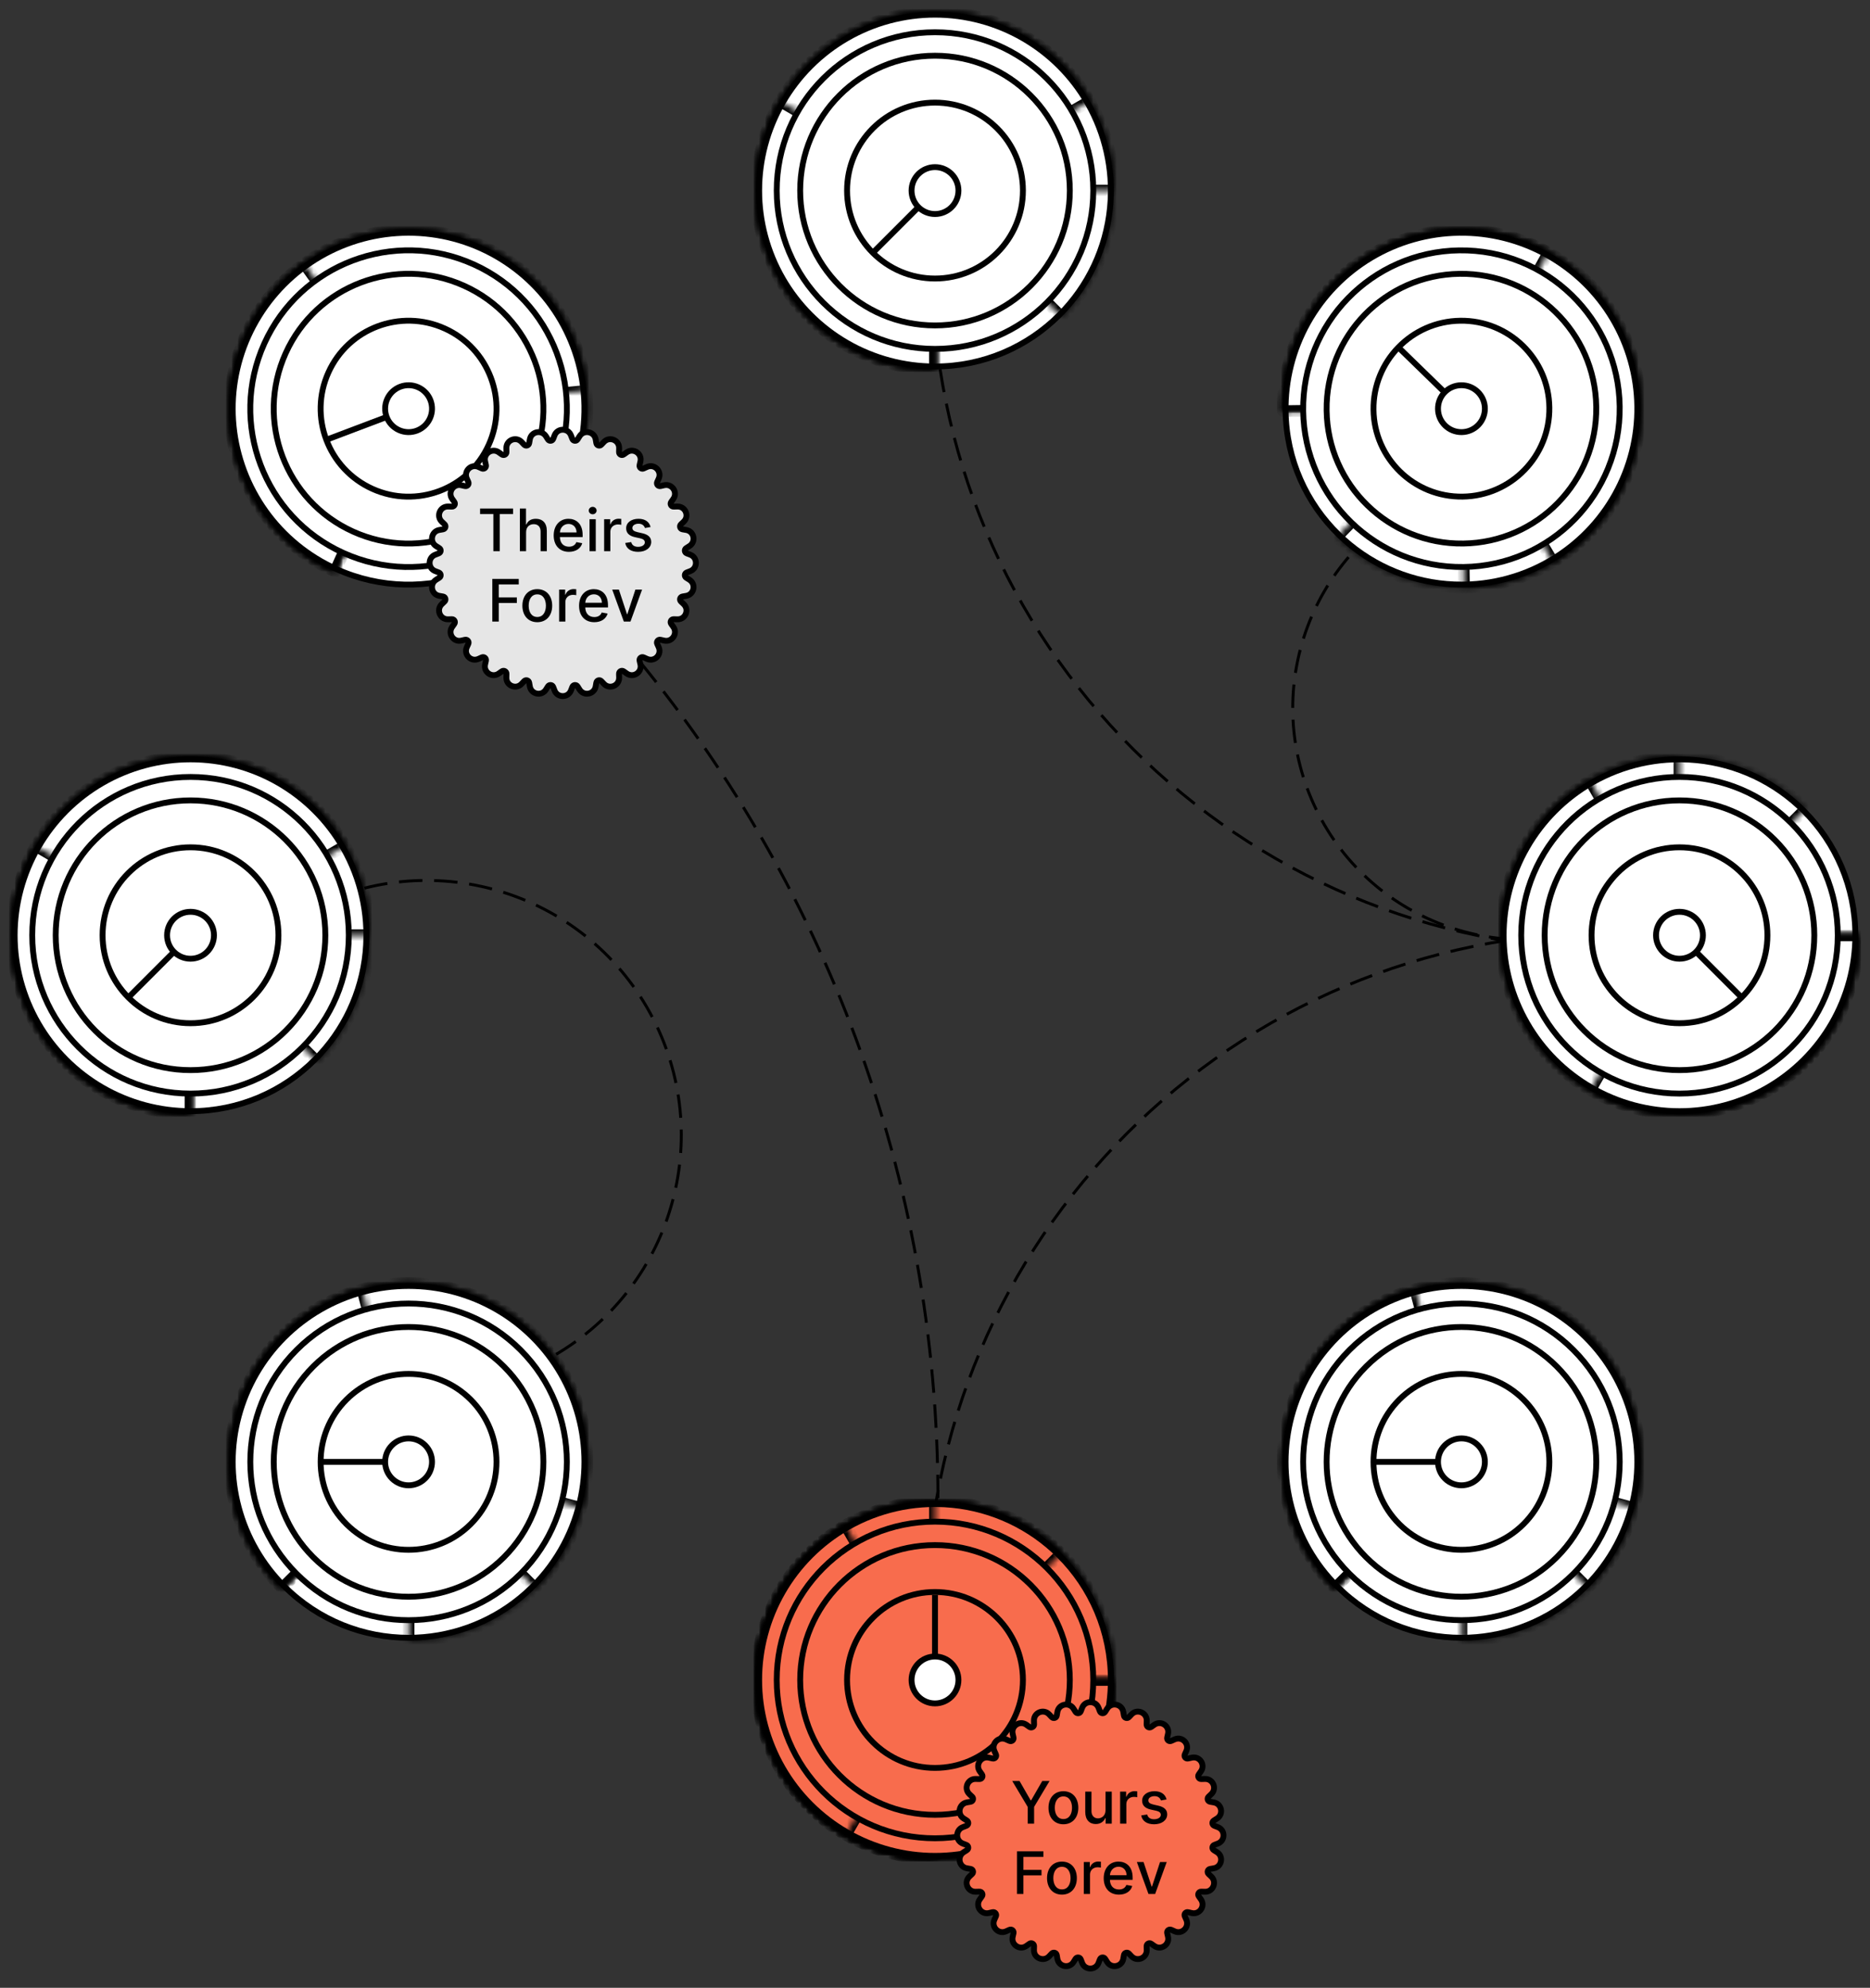 <svg width="319" height="339" viewBox="0 0 319 339" fill="none" xmlns="http://www.w3.org/2000/svg">
<rect x="0" y="0" width="319" height="339" fill="#333333" stroke="none"/>
<path d="M160 255.5C160 200.447 140.272 150.003 107.5 110.85" stroke="black" stroke-width="0.5" stroke-dasharray="4 2"/>
<path d="M275.538 157.08C255.468 165.638 232.26 156.306 223.702 136.236C215.144 116.166 224.477 92.958 244.547 84.4" stroke="black" stroke-width="0.5" stroke-dasharray="4 2"/>
<path d="M51.086 155.975C71.854 143.985 98.409 151.1 110.398 171.867C122.388 192.635 115.273 219.19 94.506 231.179" stroke="black" stroke-width="0.5" stroke-dasharray="4 2"/>
<path d="M158 276C158 211.383 210.383 159 275 159" stroke="black" stroke-width="0.5" stroke-dasharray="4 2"/>
<path d="M159 45C159 109.617 211.383 162 276 162" stroke="black" stroke-width="0.5" stroke-dasharray="4 2"/>
<circle cx="32.5" cy="159.5" r="30" transform="rotate(90 32.5 159.5)" fill="white" stroke="black"/>
<mask id="path-7-inside-1" fill="white">
<path d="M32.5 190C25.444 190 18.606 187.553 13.151 183.077C7.696 178.6 3.963 172.371 2.586 165.45C1.209 158.53 2.275 151.346 5.601 145.122C8.928 138.899 14.309 134.022 20.828 131.322C27.347 128.621 34.601 128.265 41.354 130.313C48.106 132.362 53.94 136.688 57.86 142.555C61.78 148.422 63.545 155.467 62.853 162.49C62.161 169.512 59.056 176.077 54.067 181.067L32.5 159.5L32.5 190Z"/>
</mask>
<path d="M32.5 190C25.444 190 18.606 187.553 13.151 183.077C7.696 178.6 3.963 172.371 2.586 165.45C1.209 158.53 2.275 151.346 5.601 145.122C8.928 138.899 14.309 134.022 20.828 131.322C27.347 128.621 34.601 128.265 41.354 130.313C48.106 132.362 53.94 136.688 57.86 142.555C61.78 148.422 63.545 155.467 62.853 162.49C62.161 169.512 59.056 176.077 54.067 181.067L32.5 159.5L32.5 190Z" fill="white" stroke="black" stroke-width="2" mask="url(#path-7-inside-1)"/>
<mask id="path-8-inside-2" fill="white">
<path d="M32.5 190C26.468 190 20.571 188.211 15.555 184.86C10.539 181.508 6.63 176.745 4.322 171.172C2.013 165.599 1.409 159.466 2.586 153.55C3.763 147.633 6.668 142.199 10.933 137.933C15.199 133.668 20.633 130.763 26.55 129.586C32.466 128.409 38.599 129.013 44.172 131.322C49.745 133.63 54.508 137.539 57.86 142.555C61.211 147.571 63 153.468 63 159.5L32.5 159.5L32.5 190Z"/>
</mask>
<path d="M32.5 190C26.468 190 20.571 188.211 15.555 184.86C10.539 181.508 6.63 176.745 4.322 171.172C2.013 165.599 1.409 159.466 2.586 153.55C3.763 147.633 6.668 142.199 10.933 137.933C15.199 133.668 20.633 130.763 26.55 129.586C32.466 128.409 38.599 129.013 44.172 131.322C49.745 133.63 54.508 137.539 57.86 142.555C61.211 147.571 63 153.468 63 159.5L32.5 159.5L32.5 190Z" fill="white" stroke="black" stroke-width="2" mask="url(#path-8-inside-2)"/>
<mask id="path-9-inside-3" fill="white">
<path d="M32.5 190C27.146 190 21.887 188.591 17.25 185.914C12.613 183.237 8.763 179.387 6.086 174.75C3.409 170.113 2 164.854 2 159.5C2 154.146 3.409 148.887 6.086 144.25C8.763 139.613 12.613 135.763 17.25 133.086C21.887 130.409 27.146 129 32.5 129C37.854 129 43.113 130.409 47.75 133.086C52.387 135.763 56.237 139.613 58.914 144.25L32.5 159.5L32.5 190Z"/>
</mask>
<path d="M32.5 190C27.146 190 21.887 188.591 17.25 185.914C12.613 183.237 8.763 179.387 6.086 174.75C3.409 170.113 2 164.854 2 159.5C2 154.146 3.409 148.887 6.086 144.25C8.763 139.613 12.613 135.763 17.25 133.086C21.887 130.409 27.146 129 32.5 129C37.854 129 43.113 130.409 47.75 133.086C52.387 135.763 56.237 139.613 58.914 144.25L32.5 159.5L32.5 190Z" fill="white" stroke="black" stroke-width="2" mask="url(#path-9-inside-3)"/>
<mask id="path-10-inside-4" fill="white">
<path d="M32.5 190C27.146 190 21.887 188.591 17.25 185.914C12.613 183.237 8.763 179.387 6.086 174.75C3.409 170.113 2 164.854 2 159.5C2 154.146 3.409 148.887 6.086 144.25L32.5 159.5L32.5 190Z"/>
</mask>
<path d="M32.5 190C27.146 190 21.887 188.591 17.25 185.914C12.613 183.237 8.763 179.387 6.086 174.75C3.409 170.113 2 164.854 2 159.5C2 154.146 3.409 148.887 6.086 144.25L32.5 159.5L32.5 190Z" fill="white" stroke="black" stroke-width="2" mask="url(#path-10-inside-4)"/>
<circle cx="32.5" cy="159.5" r="27" transform="rotate(90 32.5 159.5)" fill="white" stroke="black"/>
<circle cx="32.5" cy="159.5" r="23" transform="rotate(90 32.5 159.5)" fill="white" stroke="black"/>
<circle cx="32.5" cy="159.5" r="15" transform="rotate(90 32.5 159.5)" fill="white" stroke="black"/>
<circle cx="32.5" cy="159.5" r="4" transform="rotate(90 32.5 159.5)" fill="white" stroke="black"/>
<rect x="29.293" y="162" width="1" height="10.626" transform="rotate(45 29.293 162)" fill="black"/>
<circle cx="159.5" cy="286.5" r="30" transform="rotate(90 159.5 286.5)" fill="white" stroke="black"/>
<mask id="path-17-inside-5" fill="white">
<path d="M159.5 317C152.444 317 145.606 314.553 140.151 310.077C134.696 305.6 130.963 299.371 129.586 292.45C128.209 285.53 129.275 278.346 132.601 272.122C135.928 265.899 141.309 261.022 147.828 258.322C154.347 255.621 161.601 255.265 168.354 257.313C175.106 259.362 180.94 263.688 184.86 269.555C188.78 275.422 190.545 282.467 189.853 289.49C189.161 296.512 186.056 303.077 181.067 308.067L159.5 286.5L159.5 317Z"/>
</mask>
<path d="M159.5 317C152.444 317 145.606 314.553 140.151 310.077C134.696 305.6 130.963 299.371 129.586 292.45C128.209 285.53 129.275 278.346 132.601 272.122C135.928 265.899 141.309 261.022 147.828 258.322C154.347 255.621 161.601 255.265 168.354 257.313C175.106 259.362 180.94 263.688 184.86 269.555C188.78 275.422 190.545 282.467 189.853 289.49C189.161 296.512 186.056 303.077 181.067 308.067L159.5 286.5L159.5 317Z" fill="white" stroke="black" stroke-width="2" mask="url(#path-17-inside-5)"/>
<mask id="path-18-inside-6" fill="white">
<path d="M159.5 317C153.468 317 147.571 315.211 142.555 311.86C137.539 308.508 133.63 303.745 131.322 298.172C129.013 292.599 128.409 286.466 129.586 280.55C130.763 274.633 133.668 269.199 137.933 264.933C142.199 260.668 147.633 257.763 153.55 256.586C159.466 255.409 165.599 256.013 171.172 258.322C176.745 260.63 181.508 264.539 184.86 269.555C188.211 274.571 190 280.468 190 286.5L159.5 286.5L159.5 317Z"/>
</mask>
<path d="M159.5 317C153.468 317 147.571 315.211 142.555 311.86C137.539 308.508 133.63 303.745 131.322 298.172C129.013 292.599 128.409 286.466 129.586 280.55C130.763 274.633 133.668 269.199 137.933 264.933C142.199 260.668 147.633 257.763 153.55 256.586C159.466 255.409 165.599 256.013 171.172 258.322C176.745 260.63 181.508 264.539 184.86 269.555C188.211 274.571 190 280.468 190 286.5L159.5 286.5L159.5 317Z" fill="white" stroke="black" stroke-width="2" mask="url(#path-18-inside-6)"/>
<mask id="path-19-inside-7" fill="white">
<path d="M159.5 317C154.146 317 148.887 315.591 144.25 312.914C139.613 310.237 135.763 306.387 133.086 301.75C130.409 297.113 129 291.854 129 286.5C129 281.146 130.409 275.887 133.086 271.25C135.763 266.613 139.613 262.763 144.25 260.086C148.887 257.409 154.146 256 159.5 256C164.854 256 170.113 257.409 174.75 260.086C179.387 262.763 183.237 266.613 185.914 271.25L159.5 286.5L159.5 317Z"/>
</mask>
<path d="M159.5 317C154.146 317 148.887 315.591 144.25 312.914C139.613 310.237 135.763 306.387 133.086 301.75C130.409 297.113 129 291.854 129 286.5C129 281.146 130.409 275.887 133.086 271.25C135.763 266.613 139.613 262.763 144.25 260.086C148.887 257.409 154.146 256 159.5 256C164.854 256 170.113 257.409 174.75 260.086C179.387 262.763 183.237 266.613 185.914 271.25L159.5 286.5L159.5 317Z" fill="white" stroke="black" stroke-width="2" mask="url(#path-19-inside-7)"/>
<mask id="path-20-inside-8" fill="white">
<path d="M159.5 317C154.146 317 148.887 315.591 144.25 312.914C139.613 310.237 135.763 306.387 133.086 301.75C130.409 297.113 129 291.854 129 286.5C129 281.146 130.409 275.887 133.086 271.25L159.5 286.5L159.5 317Z"/>
</mask>
<path d="M159.5 317C154.146 317 148.887 315.591 144.25 312.914C139.613 310.237 135.763 306.387 133.086 301.75C130.409 297.113 129 291.854 129 286.5C129 281.146 130.409 275.887 133.086 271.25L159.5 286.5L159.5 317Z" fill="white" stroke="black" stroke-width="2" mask="url(#path-20-inside-8)"/>
<circle cx="159.5" cy="286.5" r="27" transform="rotate(90 159.5 286.5)" fill="white" stroke="black"/>
<circle cx="159.5" cy="286.5" r="23" transform="rotate(90 159.5 286.5)" fill="white" stroke="black"/>
<circle cx="159.5" cy="286.5" r="15" transform="rotate(90 159.5 286.5)" fill="white" stroke="black"/>
<circle cx="159.5" cy="286.5" r="4" transform="rotate(90 159.5 286.5)" fill="white" stroke="black"/>
<rect x="156.293" y="289" width="1" height="10.626" transform="rotate(45 156.293 289)" fill="black"/>
<circle cx="286.5" cy="159.5" r="30" fill="white" stroke="black"/>
<mask id="path-27-inside-9" fill="white">
<path d="M317 159.5C317 166.556 314.553 173.394 310.077 178.849C305.6 184.304 299.371 188.037 292.45 189.414C285.53 190.791 278.346 189.725 272.122 186.399C265.899 183.072 261.022 177.691 258.322 171.172C255.621 164.653 255.265 157.399 257.313 150.646C259.362 143.894 263.688 138.06 269.555 134.14C275.422 130.22 282.467 128.455 289.49 129.147C296.512 129.839 303.077 132.944 308.067 137.933L286.5 159.5H317Z"/>
</mask>
<path d="M317 159.5C317 166.556 314.553 173.394 310.077 178.849C305.6 184.304 299.371 188.037 292.45 189.414C285.53 190.791 278.346 189.725 272.122 186.399C265.899 183.072 261.022 177.691 258.322 171.172C255.621 164.653 255.265 157.399 257.313 150.646C259.362 143.894 263.688 138.06 269.555 134.14C275.422 130.22 282.467 128.455 289.49 129.147C296.512 129.839 303.077 132.944 308.067 137.933L286.5 159.5H317Z" fill="white" stroke="black" stroke-width="2" mask="url(#path-27-inside-9)"/>
<mask id="path-28-inside-10" fill="white">
<path d="M317 159.5C317 165.532 315.211 171.429 311.86 176.445C308.508 181.461 303.745 185.37 298.172 187.678C292.599 189.987 286.466 190.591 280.55 189.414C274.633 188.237 269.199 185.332 264.933 181.067C260.668 176.801 257.763 171.367 256.586 165.45C255.409 159.534 256.013 153.401 258.322 147.828C260.63 142.255 264.539 137.492 269.555 134.14C274.571 130.789 280.468 129 286.5 129L286.5 159.5L317 159.5Z"/>
</mask>
<path d="M317 159.5C317 165.532 315.211 171.429 311.86 176.445C308.508 181.461 303.745 185.37 298.172 187.678C292.599 189.987 286.466 190.591 280.55 189.414C274.633 188.237 269.199 185.332 264.933 181.067C260.668 176.801 257.763 171.367 256.586 165.45C255.409 159.534 256.013 153.401 258.322 147.828C260.63 142.255 264.539 137.492 269.555 134.14C274.571 130.789 280.468 129 286.5 129L286.5 159.5L317 159.5Z" fill="white" stroke="black" stroke-width="2" mask="url(#path-28-inside-10)"/>
<mask id="path-29-inside-11" fill="white">
<path d="M317 159.5C317 164.854 315.591 170.113 312.914 174.75C310.237 179.387 306.387 183.237 301.75 185.914C297.113 188.591 291.854 190 286.5 190C281.146 190 275.887 188.591 271.25 185.914C266.613 183.237 262.763 179.387 260.086 174.75C257.409 170.113 256 164.854 256 159.5C256 154.146 257.409 148.887 260.086 144.25C262.763 139.613 266.613 135.763 271.25 133.086L286.5 159.5H317Z"/>
</mask>
<path d="M317 159.5C317 164.854 315.591 170.113 312.914 174.75C310.237 179.387 306.387 183.237 301.75 185.914C297.113 188.591 291.854 190 286.5 190C281.146 190 275.887 188.591 271.25 185.914C266.613 183.237 262.763 179.387 260.086 174.75C257.409 170.113 256 164.854 256 159.5C256 154.146 257.409 148.887 260.086 144.25C262.763 139.613 266.613 135.763 271.25 133.086L286.5 159.5H317Z" fill="white" stroke="black" stroke-width="2" mask="url(#path-29-inside-11)"/>
<mask id="path-30-inside-12" fill="white">
<path d="M317 159.5C317 164.854 315.591 170.113 312.914 174.75C310.237 179.387 306.387 183.237 301.75 185.914C297.113 188.591 291.854 190 286.5 190C281.146 190 275.887 188.591 271.25 185.914L286.5 159.5H317Z"/>
</mask>
<path d="M317 159.5C317 164.854 315.591 170.113 312.914 174.75C310.237 179.387 306.387 183.237 301.75 185.914C297.113 188.591 291.854 190 286.5 190C281.146 190 275.887 188.591 271.25 185.914L286.5 159.5H317Z" fill="white" stroke="black" stroke-width="2" mask="url(#path-30-inside-12)"/>
<circle cx="286.5" cy="159.5" r="27" fill="white" stroke="black"/>
<circle cx="286.5" cy="159.5" r="23" fill="white" stroke="black"/>
<circle cx="286.5" cy="159.5" r="15" fill="white" stroke="black"/>
<circle cx="286.5" cy="159.5" r="4" fill="white" stroke="black"/>
<rect x="289" y="162.707" width="1" height="10.626" transform="rotate(-45 289 162.707)" fill="black"/>
<circle cx="159.5" cy="32.5" r="30" transform="rotate(90 159.5 32.5)" fill="white" stroke="black"/>
<mask id="path-37-inside-13" fill="white">
<path d="M159.5 63C152.444 63 145.606 60.553 140.151 56.077C134.696 51.6 130.963 45.371 129.586 38.45C128.209 31.529 129.275 24.346 132.601 18.122C135.928 11.899 141.309 7.022 147.828 4.322C154.347 1.621 161.601 1.265 168.354 3.313C175.106 5.362 180.94 9.688 184.86 15.555C188.78 21.422 190.545 28.467 189.853 35.489C189.161 42.512 186.056 49.077 181.067 54.067L159.5 32.5L159.5 63Z"/>
</mask>
<path d="M159.5 63C152.444 63 145.606 60.553 140.151 56.077C134.696 51.6 130.963 45.371 129.586 38.45C128.209 31.529 129.275 24.346 132.601 18.122C135.928 11.899 141.309 7.022 147.828 4.322C154.347 1.621 161.601 1.265 168.354 3.313C175.106 5.362 180.94 9.688 184.86 15.555C188.78 21.422 190.545 28.467 189.853 35.489C189.161 42.512 186.056 49.077 181.067 54.067L159.5 32.5L159.5 63Z" fill="white" stroke="black" stroke-width="2" mask="url(#path-37-inside-13)"/>
<mask id="path-38-inside-14" fill="white">
<path d="M159.5 63C153.468 63 147.571 61.211 142.555 57.86C137.539 54.508 133.63 49.745 131.322 44.172C129.013 38.599 128.409 32.466 129.586 26.55C130.763 20.633 133.668 15.199 137.933 10.933C142.199 6.668 147.633 3.763 153.55 2.586C159.466 1.409 165.599 2.013 171.172 4.322C176.745 6.63 181.508 10.539 184.86 15.555C188.211 20.571 190 26.468 190 32.5L159.5 32.5L159.5 63Z"/>
</mask>
<path d="M159.5 63C153.468 63 147.571 61.211 142.555 57.86C137.539 54.508 133.63 49.745 131.322 44.172C129.013 38.599 128.409 32.466 129.586 26.55C130.763 20.633 133.668 15.199 137.933 10.933C142.199 6.668 147.633 3.763 153.55 2.586C159.466 1.409 165.599 2.013 171.172 4.322C176.745 6.63 181.508 10.539 184.86 15.555C188.211 20.571 190 26.468 190 32.5L159.5 32.5L159.5 63Z" fill="white" stroke="black" stroke-width="2" mask="url(#path-38-inside-14)"/>
<mask id="path-39-inside-15" fill="white">
<path d="M159.5 63C154.146 63 148.887 61.591 144.25 58.914C139.613 56.237 135.763 52.387 133.086 47.75C130.409 43.113 129 37.854 129 32.5C129 27.146 130.409 21.887 133.086 17.25C135.763 12.613 139.613 8.763 144.25 6.086C148.887 3.409 154.146 2 159.5 2C164.854 2 170.113 3.409 174.75 6.086C179.387 8.763 183.237 12.613 185.914 17.25L159.5 32.5L159.5 63Z"/>
</mask>
<path d="M159.5 63C154.146 63 148.887 61.591 144.25 58.914C139.613 56.237 135.763 52.387 133.086 47.75C130.409 43.113 129 37.854 129 32.5C129 27.146 130.409 21.887 133.086 17.25C135.763 12.613 139.613 8.763 144.25 6.086C148.887 3.409 154.146 2 159.5 2C164.854 2 170.113 3.409 174.75 6.086C179.387 8.763 183.237 12.613 185.914 17.25L159.5 32.5L159.5 63Z" fill="white" stroke="black" stroke-width="2" mask="url(#path-39-inside-15)"/>
<mask id="path-40-inside-16" fill="white">
<path d="M159.5 63C154.146 63 148.887 61.591 144.25 58.914C139.613 56.237 135.763 52.387 133.086 47.75C130.409 43.113 129 37.854 129 32.5C129 27.146 130.409 21.887 133.086 17.25L159.5 32.5L159.5 63Z"/>
</mask>
<path d="M159.5 63C154.146 63 148.887 61.591 144.25 58.914C139.613 56.237 135.763 52.387 133.086 47.75C130.409 43.113 129 37.854 129 32.5C129 27.146 130.409 21.887 133.086 17.25L159.5 32.5L159.5 63Z" fill="white" stroke="black" stroke-width="2" mask="url(#path-40-inside-16)"/>
<circle cx="159.5" cy="32.5" r="27" transform="rotate(90 159.5 32.5)" fill="white" stroke="black"/>
<circle cx="159.5" cy="32.5" r="23" transform="rotate(90 159.5 32.5)" fill="white" stroke="black"/>
<circle cx="159.5" cy="32.5" r="15" fill="white" stroke="black"/>
<circle cx="159.5" cy="32.5" r="4" transform="rotate(90 159.5 32.5)" fill="white" stroke="black"/>
<rect x="156.293" y="35" width="1" height="10.626" transform="rotate(45 156.293 35)" fill="black"/>
<circle cx="69.698" cy="69.695" r="30" transform="rotate(114.284 69.698 69.695)" fill="white" stroke="black"/>
<mask id="path-47-inside-17" fill="white">
<path d="M57.155 97.496C50.723 94.594 45.496 89.552 42.365 83.228C39.234 76.905 38.393 69.691 39.984 62.817C41.576 55.942 45.502 49.832 51.093 45.527C56.684 41.223 63.595 38.99 70.648 39.21C77.701 39.429 84.459 42.088 89.772 46.732C95.085 51.376 98.623 57.719 99.783 64.679C100.944 71.639 99.655 78.786 96.137 84.903C92.618 91.02 87.088 95.727 80.488 98.223L69.698 69.695L57.155 97.496Z"/>
</mask>
<path d="M57.155 97.496C50.723 94.594 45.496 89.552 42.365 83.228C39.234 76.905 38.393 69.691 39.984 62.817C41.576 55.942 45.502 49.832 51.093 45.527C56.684 41.223 63.595 38.99 70.648 39.21C77.701 39.429 84.459 42.088 89.772 46.732C95.085 51.376 98.623 57.719 99.783 64.679C100.944 71.639 99.655 78.786 96.137 84.903C92.618 91.02 87.088 95.727 80.488 98.223L69.698 69.695L57.155 97.496Z" fill="white" stroke="black" stroke-width="2" mask="url(#path-47-inside-17)"/>
<mask id="path-48-inside-18" fill="white">
<path d="M57.155 97.496C51.657 95.016 47.017 90.96 43.824 85.842C40.63 80.725 39.026 74.775 39.213 68.746C39.401 62.716 41.373 56.878 44.878 51.969C48.384 47.06 53.267 43.301 58.909 41.167C64.552 39.033 70.7 38.62 76.577 39.981C82.454 41.341 87.796 44.414 91.926 48.81C96.057 53.206 98.791 58.729 99.783 64.679C100.775 70.629 99.981 76.74 97.5 82.238L69.698 69.695L57.155 97.496Z"/>
</mask>
<path d="M57.155 97.496C51.657 95.016 47.017 90.96 43.824 85.842C40.63 80.725 39.026 74.775 39.213 68.746C39.401 62.716 41.373 56.878 44.878 51.969C48.384 47.06 53.267 43.301 58.909 41.167C64.552 39.033 70.7 38.62 76.577 39.981C82.454 41.341 87.796 44.414 91.926 48.81C96.057 53.206 98.791 58.729 99.783 64.679C100.775 70.629 99.981 76.74 97.5 82.238L69.698 69.695L57.155 97.496Z" fill="white" stroke="black" stroke-width="2" mask="url(#path-48-inside-18)"/>
<mask id="path-49-inside-19" fill="white">
<path d="M57.155 97.496C52.275 95.295 48.06 91.847 44.935 87.5C41.81 83.153 39.883 78.06 39.35 72.733C38.817 67.406 39.695 62.032 41.897 57.152C44.099 52.272 47.547 48.057 51.894 44.932C56.24 41.806 61.333 39.88 66.661 39.347C71.988 38.813 77.362 39.692 82.242 41.894C87.122 44.096 91.337 47.543 94.462 51.89C97.588 56.237 99.514 61.33 100.047 66.657L69.698 69.695L57.155 97.496Z"/>
</mask>
<path d="M57.155 97.496C52.275 95.295 48.06 91.847 44.935 87.5C41.81 83.153 39.883 78.06 39.35 72.733C38.817 67.406 39.695 62.032 41.897 57.152C44.099 52.272 47.547 48.057 51.894 44.932C56.24 41.806 61.333 39.88 66.661 39.347C71.988 38.813 77.362 39.692 82.242 41.894C87.122 44.096 91.337 47.543 94.462 51.89C97.588 56.237 99.514 61.33 100.047 66.657L69.698 69.695L57.155 97.496Z" fill="white" stroke="black" stroke-width="2" mask="url(#path-49-inside-19)"/>
<mask id="path-50-inside-20" fill="white">
<path d="M57.155 97.496C52.275 95.295 48.06 91.847 44.935 87.5C41.81 83.153 39.883 78.06 39.35 72.733C38.817 67.406 39.695 62.032 41.897 57.152C44.099 52.272 47.547 48.057 51.894 44.932L69.698 69.695L57.155 97.496Z"/>
</mask>
<path d="M57.155 97.496C52.275 95.295 48.06 91.847 44.935 87.5C41.81 83.153 39.883 78.06 39.35 72.733C38.817 67.406 39.695 62.032 41.897 57.152C44.099 52.272 47.547 48.057 51.894 44.932L69.698 69.695L57.155 97.496Z" fill="white" stroke="black" stroke-width="2" mask="url(#path-50-inside-20)"/>
<circle cx="69.698" cy="69.695" r="27" transform="rotate(114.284 69.698 69.695)" fill="white" stroke="black"/>
<circle cx="69.698" cy="69.695" r="23" transform="rotate(114.284 69.698 69.695)" fill="white" stroke="black"/>
<circle cx="69.697" cy="69.695" r="15" transform="rotate(114.284 69.697 69.695)" fill="white" stroke="black"/>
<circle cx="69.699" cy="69.695" r="4" transform="rotate(114.284 69.699 69.695)" fill="white" stroke="black"/>
<rect x="65.748" y="70.655" width="1" height="10.626" transform="rotate(69.284 65.748 70.655)" fill="black"/>
<circle cx="69.698" cy="249.305" r="30" transform="rotate(135 69.698 249.305)" fill="white" stroke="black"/>
<mask id="path-57-inside-21" fill="white">
<path d="M48.132 270.871C43.142 265.882 40.037 259.317 39.345 252.294C38.654 245.272 40.418 238.227 44.339 232.36C48.259 226.493 54.092 222.166 60.845 220.118C67.597 218.07 74.851 218.426 81.37 221.126C87.89 223.827 93.271 228.704 96.597 234.927C99.924 241.15 100.989 248.334 99.612 255.255C98.236 262.176 94.502 268.405 89.047 272.882C83.593 277.358 76.755 279.805 69.698 279.805L69.698 249.305L48.132 270.871Z"/>
</mask>
<path d="M48.132 270.871C43.142 265.882 40.037 259.317 39.345 252.294C38.654 245.272 40.418 238.227 44.339 232.36C48.259 226.493 54.092 222.166 60.845 220.118C67.597 218.07 74.851 218.426 81.37 221.126C87.89 223.827 93.271 228.704 96.597 234.927C99.924 241.15 100.989 248.334 99.612 255.255C98.236 262.176 94.502 268.405 89.047 272.882C83.593 277.358 76.755 279.805 69.698 279.805L69.698 249.305L48.132 270.871Z" fill="white" stroke="black" stroke-width="2" mask="url(#path-57-inside-21)"/>
<mask id="path-58-inside-22" fill="white">
<path d="M48.132 270.871C43.866 266.606 40.961 261.171 39.785 255.255C38.608 249.339 39.212 243.206 41.52 237.633C43.829 232.06 47.738 227.296 52.754 223.945C57.769 220.593 63.666 218.805 69.698 218.805C75.731 218.805 81.628 220.593 86.643 223.945C91.659 227.296 95.568 232.06 97.877 237.633C100.185 243.206 100.789 249.339 99.612 255.255C98.436 261.171 95.531 266.606 91.265 270.871L69.698 249.305L48.132 270.871Z"/>
</mask>
<path d="M48.132 270.871C43.866 266.606 40.961 261.171 39.785 255.255C38.608 249.339 39.212 243.206 41.52 237.633C43.829 232.06 47.738 227.296 52.754 223.945C57.769 220.593 63.666 218.805 69.698 218.805C75.731 218.805 81.628 220.593 86.643 223.945C91.659 227.296 95.568 232.06 97.877 237.633C100.185 243.206 100.789 249.339 99.612 255.255C98.436 261.171 95.531 266.606 91.265 270.871L69.698 249.305L48.132 270.871Z" fill="white" stroke="black" stroke-width="2" mask="url(#path-58-inside-22)"/>
<mask id="path-59-inside-23" fill="white">
<path d="M48.132 270.871C44.346 267.086 41.623 262.37 40.238 257.199C38.852 252.027 38.852 246.582 40.238 241.411C41.623 236.239 44.346 231.524 48.132 227.738C51.917 223.952 56.633 221.23 61.804 219.844C66.976 218.458 72.421 218.458 77.593 219.844C82.764 221.23 87.48 223.952 91.265 227.738C95.051 231.524 97.774 236.239 99.159 241.411C100.545 246.582 100.545 252.027 99.159 257.199L69.698 249.305L48.132 270.871Z"/>
</mask>
<path d="M48.132 270.871C44.346 267.086 41.623 262.37 40.238 257.199C38.852 252.027 38.852 246.582 40.238 241.411C41.623 236.239 44.346 231.524 48.132 227.738C51.917 223.952 56.633 221.23 61.804 219.844C66.976 218.458 72.421 218.458 77.593 219.844C82.764 221.23 87.48 223.952 91.265 227.738C95.051 231.524 97.774 236.239 99.159 241.411C100.545 246.582 100.545 252.027 99.159 257.199L69.698 249.305L48.132 270.871Z" fill="white" stroke="black" stroke-width="2" mask="url(#path-59-inside-23)"/>
<mask id="path-60-inside-24" fill="white">
<path d="M48.132 270.871C44.346 267.086 41.623 262.37 40.238 257.199C38.852 252.027 38.852 246.582 40.238 241.411C41.623 236.239 44.346 231.524 48.132 227.738C51.917 223.952 56.633 221.23 61.804 219.844L69.698 249.305L48.132 270.871Z"/>
</mask>
<path d="M48.132 270.871C44.346 267.086 41.623 262.37 40.238 257.199C38.852 252.027 38.852 246.582 40.238 241.411C41.623 236.239 44.346 231.524 48.132 227.738C51.917 223.952 56.633 221.23 61.804 219.844L69.698 249.305L48.132 270.871Z" fill="white" stroke="black" stroke-width="2" mask="url(#path-60-inside-24)"/>
<circle cx="69.698" cy="249.305" r="27" transform="rotate(135 69.698 249.305)" fill="white" stroke="black"/>
<circle cx="69.698" cy="249.305" r="23" transform="rotate(135 69.698 249.305)" fill="white" stroke="black"/>
<circle cx="69.697" cy="249.305" r="15" transform="rotate(135 69.697 249.305)" fill="white" stroke="black"/>
<circle cx="69.698" cy="249.305" r="4" transform="rotate(135 69.698 249.305)" fill="white" stroke="black"/>
<rect x="65.664" y="248.805" width="1" height="10.626" transform="rotate(90 65.664 248.805)" fill="black"/>
<circle cx="249.304" cy="249.305" r="30" transform="rotate(135 249.304 249.305)" fill="white" stroke="black"/>
<mask id="path-67-inside-25" fill="white">
<path d="M227.737 270.871C222.748 265.882 219.642 259.317 218.951 252.294C218.259 245.272 220.024 238.227 223.944 232.36C227.864 226.493 233.698 222.166 240.45 220.118C247.203 218.07 254.457 218.426 260.976 221.126C267.495 223.827 272.876 228.704 276.203 234.927C279.529 241.15 280.595 248.334 279.218 255.255C277.841 262.176 274.108 268.405 268.653 272.882C263.198 277.358 256.36 279.805 249.304 279.805L249.304 249.305L227.737 270.871Z"/>
</mask>
<path d="M227.737 270.871C222.748 265.882 219.642 259.317 218.951 252.294C218.259 245.272 220.024 238.227 223.944 232.36C227.864 226.493 233.698 222.166 240.45 220.118C247.203 218.07 254.457 218.426 260.976 221.126C267.495 223.827 272.876 228.704 276.203 234.927C279.529 241.15 280.595 248.334 279.218 255.255C277.841 262.176 274.108 268.405 268.653 272.882C263.198 277.358 256.36 279.805 249.304 279.805L249.304 249.305L227.737 270.871Z" fill="white" stroke="black" stroke-width="2" mask="url(#path-67-inside-25)"/>
<mask id="path-68-inside-26" fill="white">
<path d="M227.737 270.871C223.472 266.606 220.567 261.171 219.39 255.255C218.213 249.339 218.817 243.206 221.126 237.633C223.434 232.06 227.343 227.296 232.359 223.945C237.375 220.593 243.272 218.805 249.304 218.805C255.336 218.805 261.233 220.593 266.249 223.945C271.265 227.296 275.174 232.06 277.482 237.633C279.791 243.206 280.395 249.339 279.218 255.255C278.041 261.171 275.136 266.606 270.871 270.871L249.304 249.305L227.737 270.871Z"/>
</mask>
<path d="M227.737 270.871C223.472 266.606 220.567 261.171 219.39 255.255C218.213 249.339 218.817 243.206 221.126 237.633C223.434 232.06 227.343 227.296 232.359 223.945C237.375 220.593 243.272 218.805 249.304 218.805C255.336 218.805 261.233 220.593 266.249 223.945C271.265 227.296 275.174 232.06 277.482 237.633C279.791 243.206 280.395 249.339 279.218 255.255C278.041 261.171 275.136 266.606 270.871 270.871L249.304 249.305L227.737 270.871Z" fill="white" stroke="black" stroke-width="2" mask="url(#path-68-inside-26)"/>
<mask id="path-69-inside-27" fill="white">
<path d="M227.737 270.871C223.951 267.086 221.229 262.37 219.843 257.199C218.458 252.027 218.458 246.582 219.843 241.411C221.229 236.239 223.951 231.524 227.737 227.738C231.523 223.952 236.239 221.23 241.41 219.844C246.581 218.458 252.027 218.458 257.198 219.844C262.369 221.23 267.085 223.952 270.871 227.738C274.657 231.524 277.379 236.239 278.765 241.411C280.15 246.582 280.15 252.027 278.765 257.199L249.304 249.305L227.737 270.871Z"/>
</mask>
<path d="M227.737 270.871C223.951 267.086 221.229 262.37 219.843 257.199C218.458 252.027 218.458 246.582 219.843 241.411C221.229 236.239 223.951 231.524 227.737 227.738C231.523 223.952 236.239 221.23 241.41 219.844C246.581 218.458 252.027 218.458 257.198 219.844C262.369 221.23 267.085 223.952 270.871 227.738C274.657 231.524 277.379 236.239 278.765 241.411C280.15 246.582 280.15 252.027 278.765 257.199L249.304 249.305L227.737 270.871Z" fill="white" stroke="black" stroke-width="2" mask="url(#path-69-inside-27)"/>
<mask id="path-70-inside-28" fill="white">
<path d="M227.737 270.871C223.951 267.086 221.229 262.37 219.843 257.199C218.458 252.027 218.458 246.582 219.843 241.411C221.229 236.239 223.951 231.524 227.737 227.738C231.523 223.952 236.239 221.23 241.41 219.844L249.304 249.305L227.737 270.871Z"/>
</mask>
<path d="M227.737 270.871C223.951 267.086 221.229 262.37 219.843 257.199C218.458 252.027 218.458 246.582 219.843 241.411C221.229 236.239 223.951 231.524 227.737 227.738C231.523 223.952 236.239 221.23 241.41 219.844L249.304 249.305L227.737 270.871Z" fill="white" stroke="black" stroke-width="2" mask="url(#path-70-inside-28)"/>
<circle cx="249.304" cy="249.305" r="27" transform="rotate(135 249.304 249.305)" fill="white" stroke="black"/>
<circle cx="249.304" cy="249.305" r="23" transform="rotate(135 249.304 249.305)" fill="white" stroke="black"/>
<circle cx="249.302" cy="249.305" r="15" transform="rotate(135 249.302 249.305)" fill="white" stroke="black"/>
<circle cx="249.304" cy="249.305" r="4" transform="rotate(135 249.304 249.305)" fill="white" stroke="black"/>
<rect x="245.27" y="248.805" width="1" height="10.626" transform="rotate(90 245.27 248.805)" fill="black"/>
<circle cx="249.304" cy="69.695" r="30" transform="rotate(179.205 249.304 69.695)" fill="white" stroke="black"/>
<mask id="path-77-inside-29" fill="white">
<path d="M218.807 70.118C218.709 63.063 221.061 56.191 225.461 50.675C229.861 45.159 236.038 41.339 242.939 39.867C249.84 38.394 257.038 39.36 263.307 42.6C269.576 45.839 274.527 51.152 277.318 57.633C280.108 64.115 280.565 71.363 278.611 78.143C276.656 84.923 272.411 90.816 266.599 94.817C260.787 98.819 253.767 100.681 246.736 100.087C239.705 99.493 233.097 96.479 228.039 91.559L249.304 69.695L218.807 70.118Z"/>
</mask>
<path d="M218.807 70.118C218.709 63.063 221.061 56.191 225.461 50.675C229.861 45.159 236.038 41.339 242.939 39.867C249.84 38.394 257.038 39.36 263.307 42.6C269.576 45.839 274.527 51.152 277.318 57.633C280.108 64.115 280.565 71.363 278.611 78.143C276.656 84.923 272.411 90.816 266.599 94.817C260.787 98.819 253.767 100.681 246.736 100.087C239.705 99.493 233.097 96.479 228.039 91.559L249.304 69.695L218.807 70.118Z" fill="white" stroke="black" stroke-width="2" mask="url(#path-77-inside-29)"/>
<mask id="path-78-inside-30" fill="white">
<path d="M218.807 70.118C218.723 64.087 220.43 58.166 223.711 53.104C226.993 48.042 231.702 44.067 237.242 41.682C242.783 39.296 248.906 38.607 254.839 39.702C260.771 40.796 266.245 43.625 270.569 47.831C274.894 52.037 277.874 57.431 279.132 63.33C280.391 69.23 279.872 75.37 277.642 80.975C275.411 86.58 271.568 91.397 266.599 94.817C261.63 98.238 255.759 100.109 249.727 100.192L249.304 69.695L218.807 70.118Z"/>
</mask>
<path d="M218.807 70.118C218.723 64.087 220.43 58.166 223.711 53.104C226.993 48.042 231.702 44.067 237.242 41.682C242.783 39.296 248.906 38.607 254.839 39.702C260.771 40.796 266.245 43.625 270.569 47.831C274.894 52.037 277.874 57.431 279.132 63.33C280.391 69.23 279.872 75.37 277.642 80.975C275.411 86.58 271.568 91.397 266.599 94.817C261.63 98.238 255.759 100.109 249.727 100.192L249.304 69.695L218.807 70.118Z" fill="white" stroke="black" stroke-width="2" mask="url(#path-78-inside-30)"/>
<mask id="path-79-inside-31" fill="white">
<path d="M218.807 70.118C218.733 64.765 220.069 59.486 222.681 54.813C225.293 50.14 229.09 46.237 233.689 43.496C238.288 40.755 243.527 39.272 248.881 39.198C254.234 39.124 259.513 40.46 264.186 43.072C268.859 45.685 272.763 49.481 275.504 54.08C278.245 58.679 279.727 63.919 279.801 69.272C279.875 74.625 278.539 79.904 275.927 84.577C273.314 89.251 269.518 93.154 264.919 95.895L249.304 69.695L218.807 70.118Z"/>
</mask>
<path d="M218.807 70.118C218.733 64.765 220.069 59.486 222.681 54.813C225.293 50.14 229.09 46.237 233.689 43.496C238.288 40.755 243.527 39.272 248.881 39.198C254.234 39.124 259.513 40.46 264.186 43.072C268.859 45.685 272.763 49.481 275.504 54.08C278.245 58.679 279.727 63.919 279.801 69.272C279.875 74.625 278.539 79.904 275.927 84.577C273.314 89.251 269.518 93.154 264.919 95.895L249.304 69.695L218.807 70.118Z" fill="white" stroke="black" stroke-width="2" mask="url(#path-79-inside-31)"/>
<mask id="path-80-inside-32" fill="white">
<path d="M218.807 70.118C218.733 64.765 220.069 59.486 222.681 54.813C225.293 50.14 229.09 46.237 233.689 43.496C238.288 40.755 243.527 39.272 248.881 39.198C254.234 39.124 259.513 40.46 264.186 43.072L249.304 69.695L218.807 70.118Z"/>
</mask>
<path d="M218.807 70.118C218.733 64.765 220.069 59.486 222.681 54.813C225.293 50.14 229.09 46.237 233.689 43.496C238.288 40.755 243.527 39.272 248.881 39.198C254.234 39.124 259.513 40.46 264.186 43.072L249.304 69.695L218.807 70.118Z" fill="white" stroke="black" stroke-width="2" mask="url(#path-80-inside-32)"/>
<circle cx="249.304" cy="69.695" r="27" transform="rotate(179.205 249.304 69.695)" fill="white" stroke="black"/>
<circle cx="249.304" cy="69.695" r="23" transform="rotate(179.205 249.304 69.695)" fill="white" stroke="black"/>
<circle cx="249.303" cy="69.694" r="15" transform="rotate(179.205 249.303 69.694)" fill="white" stroke="black"/>
<circle cx="249.304" cy="69.695" r="4" transform="rotate(179.205 249.304 69.695)" fill="white" stroke="black"/>
<rect x="246.76" y="66.524" width="1" height="10.626" transform="rotate(134.205 246.76 66.524)" fill="black"/>
<circle cx="159.5" cy="286.5" r="30" fill="#F86C4D" stroke="black"/>
<mask id="path-87-inside-33" fill="white">
<path d="M190 286.5C190 293.556 187.553 300.394 183.077 305.849C178.6 311.304 172.371 315.037 165.45 316.414C158.53 317.791 151.346 316.725 145.122 313.399C138.899 310.072 134.022 304.691 131.322 298.172C128.621 291.653 128.265 284.399 130.313 277.646C132.362 270.894 136.688 265.06 142.555 261.14C148.422 257.22 155.467 255.455 162.49 256.147C169.512 256.839 176.077 259.944 181.067 264.933L159.5 286.5H190Z"/>
</mask>
<path d="M190 286.5C190 293.556 187.553 300.394 183.077 305.849C178.6 311.304 172.371 315.037 165.45 316.414C158.53 317.791 151.346 316.725 145.122 313.399C138.899 310.072 134.022 304.691 131.322 298.172C128.621 291.653 128.265 284.399 130.313 277.646C132.362 270.894 136.688 265.06 142.555 261.14C148.422 257.22 155.467 255.455 162.49 256.147C169.512 256.839 176.077 259.944 181.067 264.933L159.5 286.5H190Z" fill="#F86C4D" stroke="black" stroke-width="2" mask="url(#path-87-inside-33)"/>
<mask id="path-88-inside-34" fill="white">
<path d="M190 286.5C190 292.532 188.211 298.429 184.86 303.445C181.508 308.461 176.745 312.37 171.172 314.678C165.599 316.987 159.466 317.591 153.55 316.414C147.633 315.237 142.199 312.332 137.933 308.067C133.668 303.801 130.763 298.367 129.586 292.45C128.409 286.534 129.013 280.401 131.322 274.828C133.63 269.255 137.539 264.492 142.555 261.14C147.571 257.789 153.468 256 159.5 256L159.5 286.5H190Z"/>
</mask>
<path d="M190 286.5C190 292.532 188.211 298.429 184.86 303.445C181.508 308.461 176.745 312.37 171.172 314.678C165.599 316.987 159.466 317.591 153.55 316.414C147.633 315.237 142.199 312.332 137.933 308.067C133.668 303.801 130.763 298.367 129.586 292.45C128.409 286.534 129.013 280.401 131.322 274.828C133.63 269.255 137.539 264.492 142.555 261.14C147.571 257.789 153.468 256 159.5 256L159.5 286.5H190Z" fill="#F86C4D" stroke="black" stroke-width="2" mask="url(#path-88-inside-34)"/>
<mask id="path-89-inside-35" fill="white">
<path d="M190 286.5C190 291.854 188.591 297.113 185.914 301.75C183.237 306.387 179.387 310.237 174.75 312.914C170.113 315.591 164.854 317 159.5 317C154.146 317 148.887 315.591 144.25 312.914C139.613 310.237 135.763 306.387 133.086 301.75C130.409 297.113 129 291.854 129 286.5C129 281.146 130.409 275.887 133.086 271.25C135.763 266.613 139.613 262.763 144.25 260.086L159.5 286.5H190Z"/>
</mask>
<path d="M190 286.5C190 291.854 188.591 297.113 185.914 301.75C183.237 306.387 179.387 310.237 174.75 312.914C170.113 315.591 164.854 317 159.5 317C154.146 317 148.887 315.591 144.25 312.914C139.613 310.237 135.763 306.387 133.086 301.75C130.409 297.113 129 291.854 129 286.5C129 281.146 130.409 275.887 133.086 271.25C135.763 266.613 139.613 262.763 144.25 260.086L159.5 286.5H190Z" fill="#F86C4D" stroke="black" stroke-width="2" mask="url(#path-89-inside-35)"/>
<mask id="path-90-inside-36" fill="white">
<path d="M190 286.5C190 291.854 188.591 297.113 185.914 301.75C183.237 306.387 179.387 310.237 174.75 312.914C170.113 315.591 164.854 317 159.5 317C154.146 317 148.887 315.591 144.25 312.914L159.5 286.5H190Z"/>
</mask>
<path d="M190 286.5C190 291.854 188.591 297.113 185.914 301.75C183.237 306.387 179.387 310.237 174.75 312.914C170.113 315.591 164.854 317 159.5 317C154.146 317 148.887 315.591 144.25 312.914L159.5 286.5H190Z" fill="#F86C4D" stroke="black" stroke-width="2" mask="url(#path-90-inside-36)"/>
<circle cx="159.5" cy="286.5" r="27" fill="#F86C4D" stroke="black"/>
<circle cx="159.5" cy="286.5" r="23" fill="#F86C4D" stroke="black"/>
<circle cx="159.5" cy="286.5" r="15" fill="#F86C4D" stroke="black"/>
<circle cx="159.5" cy="286.5" r="4" fill="white" stroke="black"/>
<rect x="159" y="272" width="1" height="10.626" fill="black"/>
<path d="M187.634 291.854L187.4 291.247C186.907 289.965 185.093 289.965 184.6 291.247L184.366 291.854C184.219 292.238 183.697 292.29 183.477 291.942L183.129 291.392C182.396 290.231 180.617 290.584 180.383 291.938L180.272 292.579C180.202 292.985 179.701 293.137 179.417 292.839L178.969 292.367C178.023 291.371 176.347 292.065 176.382 293.438L176.399 294.089C176.409 294.5 175.946 294.748 175.61 294.51L175.079 294.135C173.956 293.343 172.448 294.351 172.751 295.691L172.894 296.326C172.984 296.727 172.579 297.06 172.203 296.893L171.608 296.628C170.353 296.07 169.07 297.353 169.628 298.608L169.893 299.203C170.06 299.579 169.727 299.984 169.326 299.894L168.691 299.751C167.351 299.448 166.343 300.956 167.135 302.079L167.51 302.61C167.748 302.946 167.5 303.409 167.089 303.399L166.438 303.382C165.065 303.347 164.371 305.023 165.367 305.969L165.839 306.417C166.137 306.701 165.985 307.202 165.579 307.272L164.938 307.383C163.584 307.617 163.231 309.396 164.392 310.129L164.942 310.477C165.29 310.697 165.238 311.219 164.854 311.366L164.247 311.6C162.965 312.093 162.965 313.907 164.247 314.4L164.854 314.634C165.238 314.781 165.29 315.303 164.942 315.523L164.392 315.871C163.231 316.604 163.584 318.383 164.938 318.617L165.579 318.728C165.985 318.798 166.137 319.299 165.839 319.583L165.367 320.031C164.371 320.977 165.065 322.653 166.438 322.618L167.089 322.601C167.5 322.591 167.748 323.054 167.51 323.39L167.135 323.921C166.343 325.044 167.351 326.552 168.691 326.249L169.326 326.106C169.727 326.016 170.06 326.421 169.893 326.797L169.628 327.392C169.07 328.647 170.353 329.93 171.608 329.372L172.203 329.107C172.579 328.94 172.984 329.273 172.894 329.674L172.751 330.309C172.448 331.649 173.956 332.657 175.079 331.865L175.61 331.49C175.946 331.252 176.409 331.5 176.399 331.911L176.382 332.562C176.347 333.935 178.023 334.629 178.969 333.633L179.417 333.161C179.701 332.863 180.202 333.015 180.272 333.421L180.383 334.062C180.617 335.416 182.396 335.769 183.129 334.608L183.477 334.058C183.697 333.71 184.219 333.762 184.366 334.146L184.6 334.753C185.093 336.035 186.907 336.035 187.4 334.753L187.634 334.146C187.781 333.762 188.303 333.71 188.523 334.058L188.871 334.608C189.604 335.769 191.383 335.416 191.617 334.062L191.728 333.421C191.798 333.015 192.299 332.863 192.583 333.161L193.031 333.633C193.977 334.629 195.653 333.935 195.618 332.562L195.601 331.911C195.591 331.5 196.054 331.252 196.39 331.49L196.921 331.865C198.044 332.657 199.552 331.649 199.249 330.309L199.106 329.674C199.016 329.273 199.421 328.94 199.797 329.107L200.392 329.372C201.647 329.93 202.93 328.647 202.372 327.392L202.107 326.797C201.94 326.421 202.273 326.016 202.674 326.106L203.309 326.249C204.649 326.552 205.657 325.044 204.865 323.921L204.49 323.39C204.252 323.054 204.5 322.591 204.911 322.601L205.562 322.618C206.935 322.653 207.629 320.977 206.633 320.031L206.161 319.583C205.863 319.299 206.015 318.798 206.421 318.728L207.062 318.617C208.416 318.383 208.769 316.604 207.608 315.871L207.058 315.523C206.71 315.303 206.762 314.781 207.146 314.634L207.753 314.4C209.035 313.907 209.035 312.093 207.753 311.6L207.146 311.366C206.762 311.219 206.71 310.697 207.058 310.477L207.608 310.129C208.769 309.396 208.416 307.617 207.062 307.383L206.421 307.272C206.015 307.202 205.863 306.701 206.161 306.417L206.633 305.969C207.629 305.023 206.935 303.347 205.562 303.382L204.911 303.399C204.5 303.409 204.252 302.946 204.49 302.61L204.865 302.079C205.657 300.956 204.649 299.448 203.309 299.751L202.674 299.894C202.273 299.984 201.94 299.579 202.107 299.203L202.372 298.608C202.93 297.353 201.647 296.07 200.392 296.628L199.797 296.893C199.421 297.06 199.016 296.727 199.106 296.326L199.249 295.691C199.552 294.351 198.044 293.343 196.921 294.135L196.39 294.51C196.054 294.748 195.591 294.5 195.601 294.089L195.618 293.438C195.653 292.065 193.977 291.371 193.031 292.367L192.583 292.839C192.299 293.137 191.798 292.985 191.728 292.579L191.617 291.938C191.383 290.584 189.604 290.231 188.871 291.392L188.523 291.942C188.303 292.29 187.781 292.238 187.634 291.854Z" fill="#F86C4D" stroke="black"/>
<path d="M172.673 303.727L175.312 308.145V311H176.406V308.145L179.044 303.727H177.798L175.898 307.033H175.82L173.92 303.727H172.673ZM181.404 311.11C182.942 311.11 183.947 309.984 183.947 308.298C183.947 306.6 182.942 305.474 181.404 305.474C179.866 305.474 178.861 306.6 178.861 308.298C178.861 309.984 179.866 311.11 181.404 311.11ZM181.407 310.219C180.403 310.219 179.934 309.342 179.934 308.294C179.934 307.25 180.403 306.362 181.407 306.362C182.405 306.362 182.874 307.25 182.874 308.294C182.874 309.342 182.405 310.219 181.407 310.219ZM188.587 308.738C188.591 309.665 187.902 310.105 187.305 310.105C186.648 310.105 186.194 309.629 186.194 308.887V305.545H185.132V309.015C185.132 310.368 185.874 311.071 186.922 311.071C187.742 311.071 188.299 310.638 188.551 310.055H188.608V311H189.652V305.545H188.587V308.738ZM191.079 311H192.141V307.669C192.141 306.955 192.691 306.44 193.444 306.44C193.664 306.44 193.913 306.479 193.998 306.504V305.489C193.892 305.474 193.682 305.464 193.547 305.464C192.908 305.464 192.361 305.826 192.162 306.412H192.105V305.545H191.079V311ZM199.004 306.877C198.784 306.028 198.12 305.474 196.941 305.474C195.709 305.474 194.835 306.124 194.835 307.09C194.835 307.864 195.304 308.379 196.327 308.607L197.25 308.809C197.776 308.926 198.021 309.161 198.021 309.501C198.021 309.924 197.57 310.254 196.874 310.254C196.238 310.254 195.83 309.981 195.702 309.445L194.675 309.601C194.853 310.567 195.656 311.11 196.881 311.11C198.198 311.11 199.111 310.411 199.111 309.423C199.111 308.653 198.621 308.177 197.619 307.946L196.753 307.747C196.153 307.605 195.893 307.403 195.897 307.033C195.893 306.614 196.348 306.316 196.952 306.316C197.612 306.316 197.918 306.682 198.042 307.048L199.004 306.877ZM173.484 323H174.581V319.829H177.67V318.888H174.581V316.672H177.994V315.727H173.484V323ZM181.155 323.11C182.693 323.11 183.698 321.984 183.698 320.298C183.698 318.6 182.693 317.474 181.155 317.474C179.617 317.474 178.612 318.6 178.612 320.298C178.612 321.984 179.617 323.11 181.155 323.11ZM181.158 322.219C180.153 322.219 179.685 321.342 179.685 320.294C179.685 319.25 180.153 318.362 181.158 318.362C182.156 318.362 182.625 319.25 182.625 320.294C182.625 321.342 182.156 322.219 181.158 322.219ZM184.883 323H185.945V319.669C185.945 318.955 186.495 318.44 187.248 318.44C187.468 318.44 187.717 318.479 187.802 318.504V317.489C187.695 317.474 187.486 317.464 187.351 317.464C186.712 317.464 186.165 317.826 185.966 318.412H185.909V317.545H184.883V323ZM190.876 323.11C192.066 323.11 192.907 322.524 193.149 321.636L192.144 321.455C191.952 321.97 191.491 322.233 190.887 322.233C189.978 322.233 189.367 321.643 189.339 320.592H193.216V320.216C193.216 318.245 192.037 317.474 190.802 317.474C189.282 317.474 188.28 318.632 188.28 320.308C188.28 322.002 189.267 323.11 190.876 323.11ZM189.342 319.797C189.385 319.023 189.946 318.352 190.809 318.352C191.633 318.352 192.172 318.962 192.176 319.797H189.342ZM199.031 317.545H197.891L196.514 321.743H196.457L195.075 317.545H193.935L195.917 323H197.053L199.031 317.545Z" fill="black"/>
<path d="M97.634 74.854L97.4 74.247C96.907 72.965 95.093 72.965 94.6 74.247L94.366 74.854C94.219 75.238 93.697 75.29 93.477 74.942L93.129 74.392C92.395 73.231 90.617 73.584 90.383 74.938L90.272 75.579C90.203 75.985 89.701 76.137 89.417 75.839L88.969 75.367C88.023 74.371 86.347 75.065 86.382 76.439L86.399 77.089C86.409 77.5 85.947 77.748 85.611 77.51L85.079 77.135C83.956 76.343 82.448 77.351 82.751 78.691L82.894 79.326C82.984 79.727 82.579 80.06 82.203 79.893L81.608 79.628C80.353 79.07 79.07 80.353 79.628 81.608L79.893 82.203C80.06 82.579 79.727 82.984 79.326 82.894L78.691 82.751C77.351 82.448 76.343 83.956 77.135 85.079L77.51 85.611C77.748 85.947 77.5 86.409 77.089 86.399L76.439 86.382C75.065 86.347 74.371 88.023 75.367 88.969L75.839 89.417C76.137 89.701 75.985 90.203 75.579 90.272L74.938 90.383C73.584 90.617 73.231 92.395 74.392 93.129L74.942 93.477C75.29 93.697 75.238 94.219 74.854 94.366L74.247 94.6C72.965 95.093 72.965 96.907 74.247 97.4L74.854 97.634C75.238 97.781 75.29 98.303 74.942 98.523L74.392 98.871C73.231 99.605 73.584 101.383 74.938 101.617L75.579 101.728C75.985 101.798 76.137 102.299 75.839 102.583L75.367 103.031C74.371 103.977 75.065 105.653 76.439 105.618L77.089 105.601C77.5 105.591 77.748 106.054 77.51 106.39L77.135 106.921C76.343 108.044 77.351 109.552 78.691 109.249L79.326 109.106C79.727 109.016 80.06 109.421 79.893 109.797L79.628 110.392C79.07 111.647 80.353 112.93 81.608 112.372L82.203 112.107C82.579 111.94 82.984 112.273 82.894 112.674L82.751 113.309C82.448 114.649 83.956 115.657 85.079 114.865L85.611 114.49C85.947 114.252 86.409 114.5 86.399 114.911L86.382 115.562C86.347 116.935 88.023 117.629 88.969 116.633L89.417 116.161C89.701 115.863 90.203 116.015 90.272 116.421L90.383 117.062C90.617 118.416 92.395 118.769 93.129 117.608L93.477 117.058C93.697 116.71 94.219 116.762 94.366 117.146L94.6 117.753C95.093 119.035 96.907 119.035 97.4 117.753L97.634 117.146C97.781 116.762 98.303 116.71 98.523 117.058L98.871 117.608C99.605 118.769 101.383 118.416 101.617 117.062L101.728 116.421C101.798 116.015 102.299 115.863 102.583 116.161L103.031 116.633C103.977 117.629 105.653 116.935 105.618 115.562L105.601 114.911C105.591 114.5 106.054 114.252 106.39 114.49L106.921 114.865C108.044 115.657 109.552 114.649 109.249 113.309L109.106 112.674C109.016 112.273 109.421 111.94 109.797 112.107L110.392 112.372C111.647 112.93 112.93 111.647 112.372 110.392L112.107 109.797C111.94 109.421 112.273 109.016 112.674 109.106L113.309 109.249C114.649 109.552 115.657 108.044 114.865 106.921L114.49 106.39C114.252 106.054 114.5 105.591 114.911 105.601L115.562 105.618C116.935 105.653 117.629 103.977 116.633 103.031L116.161 102.583C115.863 102.299 116.015 101.798 116.421 101.728L117.062 101.617C118.416 101.383 118.769 99.605 117.608 98.871L117.058 98.523C116.71 98.303 116.762 97.781 117.146 97.634L117.753 97.4C119.035 96.907 119.035 95.093 117.753 94.6L117.146 94.366C116.762 94.219 116.71 93.697 117.058 93.477L117.608 93.129C118.769 92.395 118.416 90.617 117.062 90.383L116.421 90.272C116.015 90.203 115.863 89.701 116.161 89.417L116.633 88.969C117.629 88.023 116.935 86.347 115.562 86.382L114.911 86.399C114.5 86.409 114.252 85.947 114.49 85.611L114.865 85.079C115.657 83.956 114.649 82.448 113.309 82.751L112.674 82.894C112.273 82.984 111.94 82.579 112.107 82.203L112.372 81.608C112.93 80.353 111.647 79.07 110.392 79.628L109.797 79.893C109.421 80.06 109.016 79.727 109.106 79.326L109.249 78.691C109.552 77.351 108.044 76.343 106.921 77.135L106.39 77.51C106.054 77.748 105.591 77.5 105.601 77.089L105.618 76.439C105.653 75.065 103.977 74.371 103.031 75.367L102.583 75.839C102.299 76.137 101.798 75.985 101.728 75.579L101.617 74.938C101.383 73.584 99.605 73.231 98.871 74.392L98.523 74.942C98.303 75.29 97.781 75.238 97.634 74.854Z" fill="#E6E6E6" stroke="black"/>
<path d="M81.896 87.672H84.162V94H85.256V87.672H87.525V86.727H81.896V87.672ZM89.745 90.761C89.745 89.891 90.296 89.394 91.052 89.394C91.784 89.394 92.22 89.859 92.22 90.658V94H93.282V90.531C93.282 89.171 92.537 88.474 91.414 88.474C90.566 88.474 90.054 88.844 89.799 89.433H89.731V86.727H88.683V94H89.745V90.761ZM97.05 94.11C98.24 94.11 99.081 93.524 99.323 92.636L98.318 92.455C98.126 92.97 97.664 93.233 97.061 93.233C96.151 93.233 95.541 92.644 95.512 91.592H99.39V91.216C99.39 89.245 98.211 88.474 96.975 88.474C95.456 88.474 94.454 89.632 94.454 91.308C94.454 93.002 95.441 94.11 97.05 94.11ZM95.516 90.797C95.558 90.023 96.12 89.352 96.983 89.352C97.806 89.352 98.346 89.962 98.35 90.797H95.516ZM100.568 94H101.63V88.546H100.568V94ZM101.104 87.704C101.47 87.704 101.776 87.42 101.776 87.072C101.776 86.724 101.47 86.436 101.104 86.436C100.735 86.436 100.433 86.724 100.433 87.072C100.433 87.42 100.735 87.704 101.104 87.704ZM103.059 94H104.12V90.669C104.12 89.955 104.671 89.44 105.424 89.44C105.644 89.44 105.892 89.479 105.978 89.504V88.489C105.871 88.474 105.661 88.464 105.527 88.464C104.887 88.464 104.34 88.826 104.142 89.412H104.085V88.546H103.059V94ZM110.984 89.877C110.764 89.028 110.1 88.474 108.921 88.474C107.688 88.474 106.815 89.124 106.815 90.09C106.815 90.864 107.283 91.379 108.306 91.606L109.229 91.809C109.755 91.926 110 92.16 110 92.501C110 92.924 109.549 93.254 108.853 93.254C108.217 93.254 107.809 92.981 107.681 92.445L106.655 92.601C106.832 93.567 107.635 94.11 108.86 94.11C110.178 94.11 111.09 93.41 111.09 92.423C111.09 91.653 110.6 91.177 109.599 90.946L108.732 90.747C108.132 90.605 107.873 90.403 107.877 90.033C107.873 89.614 108.328 89.316 108.931 89.316C109.592 89.316 109.897 89.682 110.021 90.048L110.984 89.877ZM83.984 106H85.081V102.829H88.17V101.888H85.081V99.672H88.493V98.727H83.984V106ZM91.655 106.11C93.193 106.11 94.198 104.984 94.198 103.298C94.198 101.6 93.193 100.474 91.655 100.474C90.117 100.474 89.112 101.6 89.112 103.298C89.112 104.984 90.117 106.11 91.655 106.11ZM91.659 105.219C90.653 105.219 90.185 104.342 90.185 103.294C90.185 102.25 90.653 101.362 91.659 101.362C92.656 101.362 93.125 102.25 93.125 103.294C93.125 104.342 92.656 105.219 91.659 105.219ZM95.383 106H96.445V102.669C96.445 101.955 96.995 101.44 97.748 101.44C97.968 101.44 98.216 101.479 98.302 101.504V100.489C98.195 100.474 97.986 100.464 97.851 100.464C97.212 100.464 96.665 100.826 96.466 101.412H96.409V100.545H95.383V106ZM101.376 106.11C102.566 106.11 103.407 105.524 103.649 104.636L102.644 104.455C102.452 104.97 101.991 105.233 101.387 105.233C100.478 105.233 99.867 104.643 99.838 103.592H103.716V103.216C103.716 101.245 102.537 100.474 101.302 100.474C99.782 100.474 98.78 101.632 98.78 103.308C98.78 105.002 99.767 106.11 101.376 106.11ZM99.842 102.797C99.885 102.023 100.446 101.352 101.309 101.352C102.133 101.352 102.672 101.962 102.676 102.797H99.842ZM109.531 100.545H108.391L107.014 104.743H106.957L105.575 100.545H104.435L106.417 106H107.553L109.531 100.545Z" fill="black"/>
</svg>
